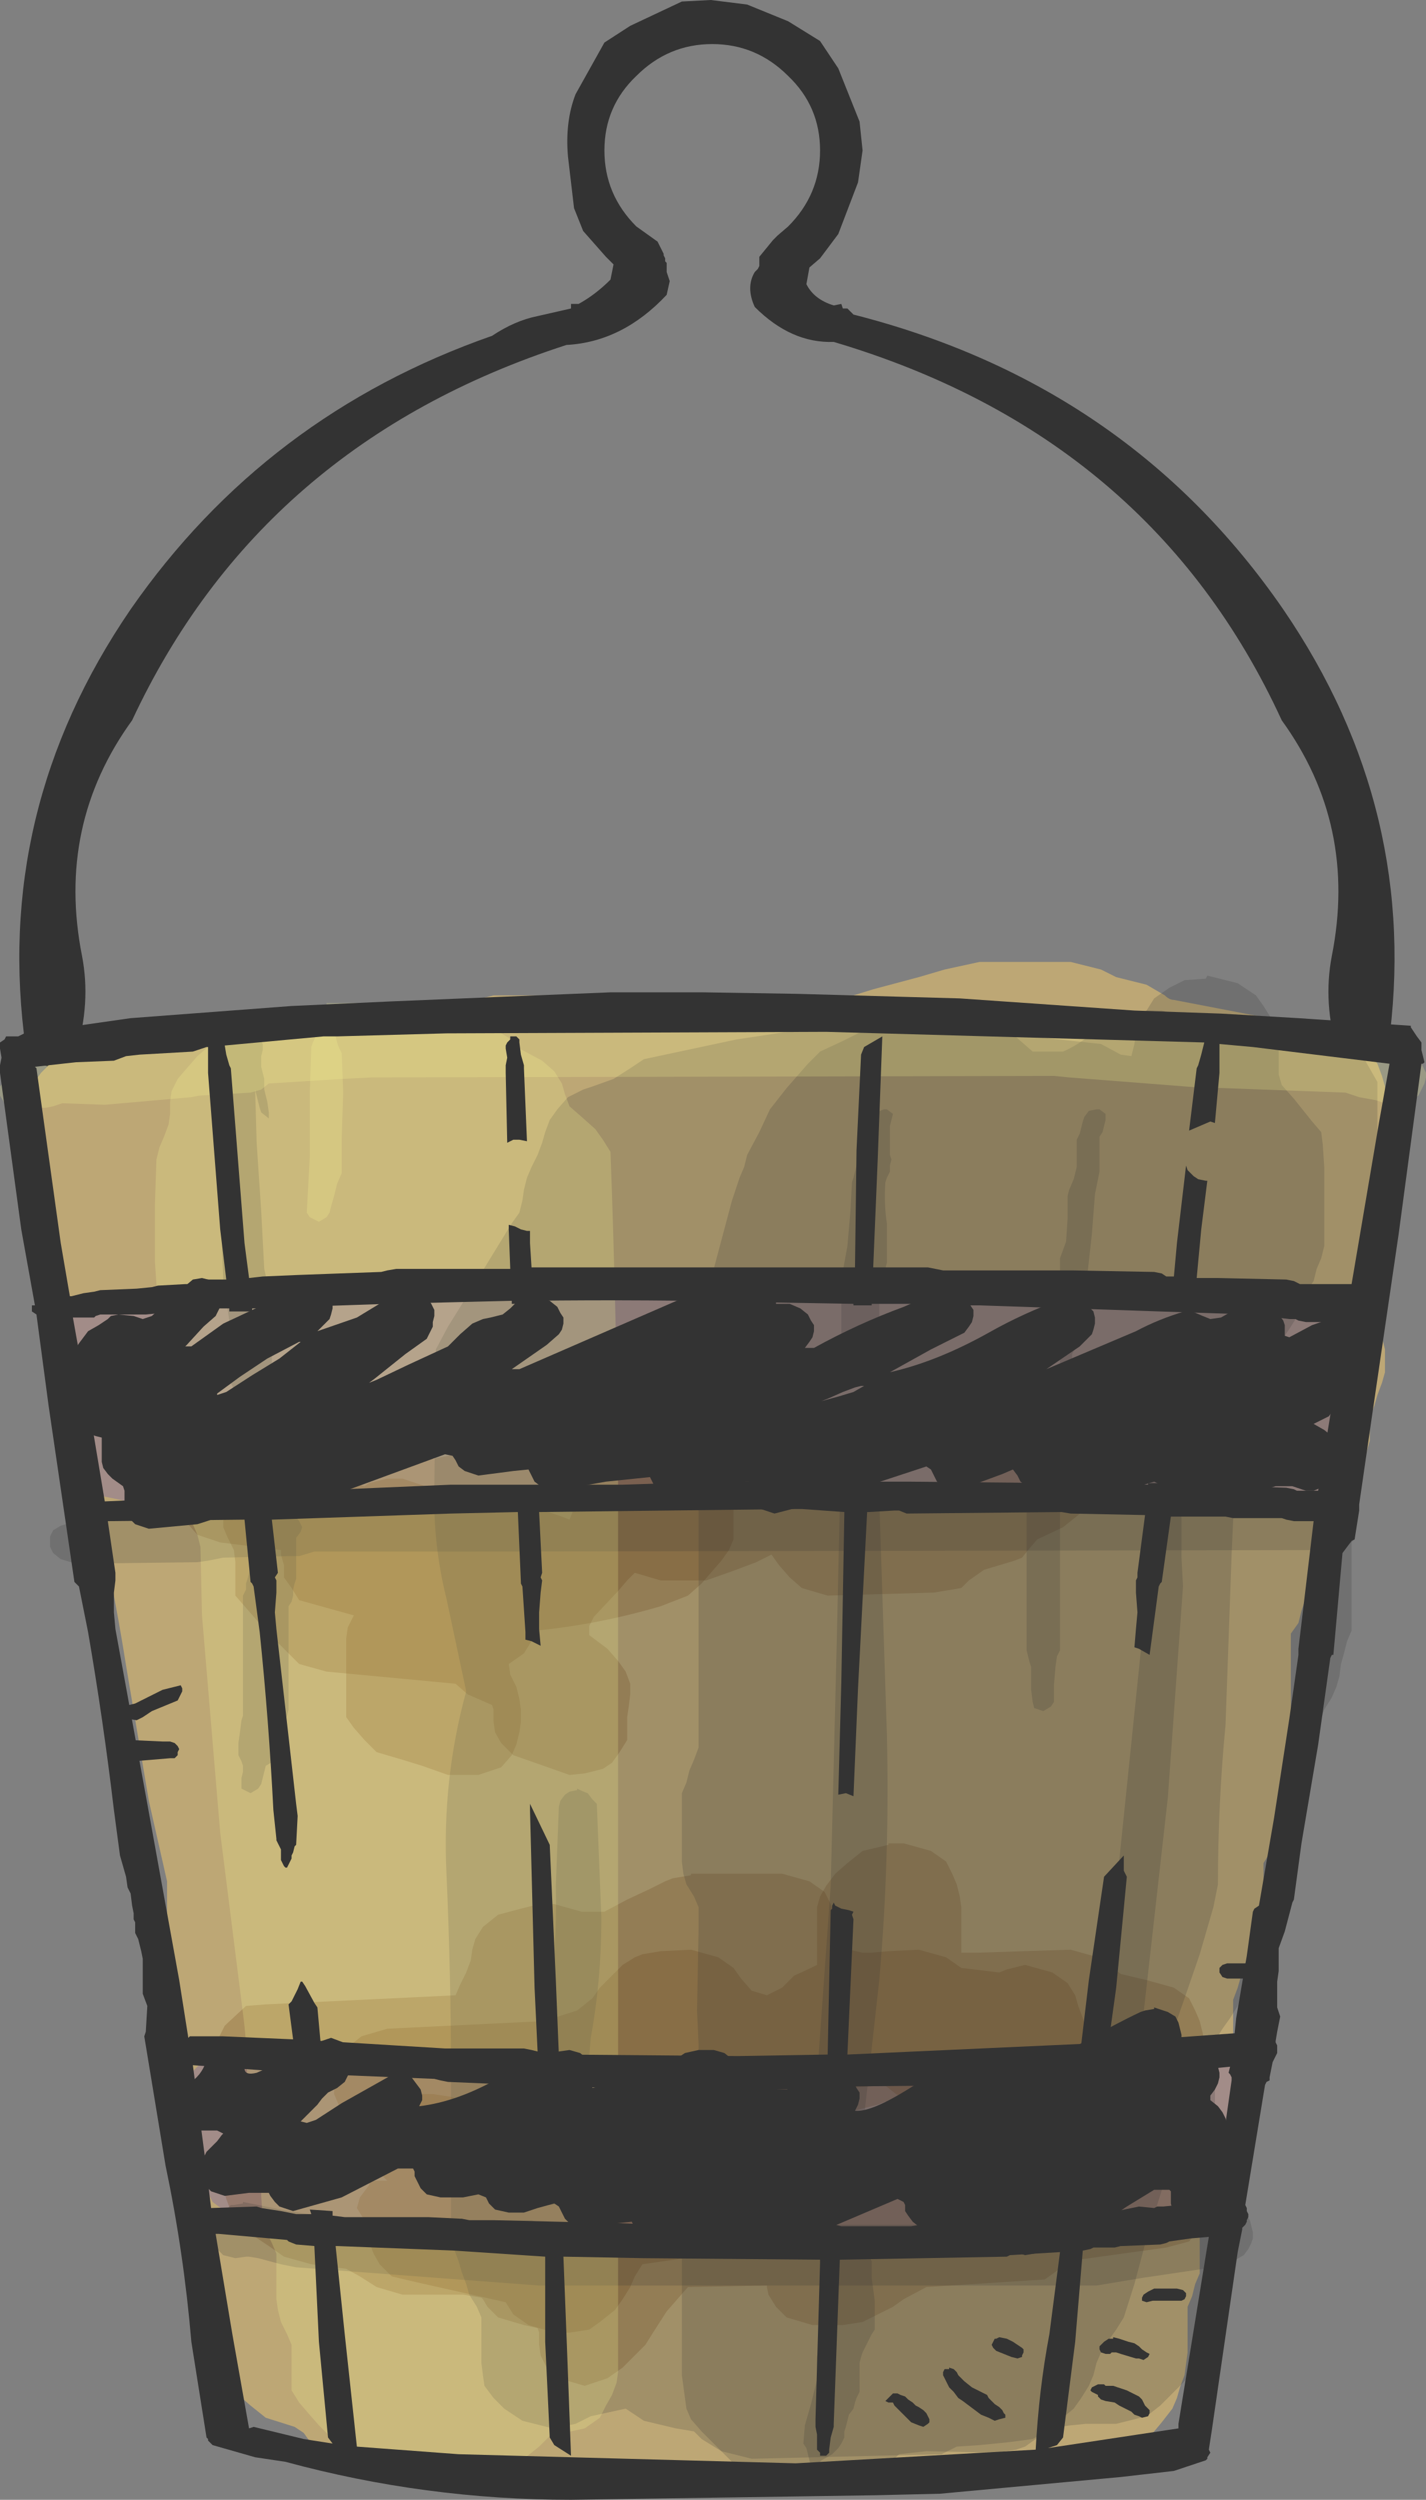 <?xml version="1.0" encoding="UTF-8" standalone="no"?>
<svg xmlns:xlink="http://www.w3.org/1999/xlink" height="82.25px" width="46.95px" xmlns="http://www.w3.org/2000/svg">
  <rect width="100%" height="100%" fill="#808080" stroke="none"/>
  <g transform="matrix(1.0, 0.0, 0.0, 1.0, 23.5, 41.15)">
    <path d="M4.1 -38.9 L4.8 -37.15 4.9 -36.2 4.75 -35.15 4.1 -33.45 3.5 -32.65 3.15 -32.35 3.05 -31.8 Q3.3 -31.3 3.95 -31.1 L4.2 -31.15 4.25 -31.0 4.4 -31.0 4.45 -30.95 4.6 -30.8 Q13.65 -28.5 18.75 -21.1 23.3 -14.45 22.2 -6.65 L21.75 -6.15 21.3 -6.0 20.55 -6.5 Q20.05 -8.15 20.35 -9.7 21.2 -14.0 18.7 -17.45 14.4 -26.8 3.95 -29.9 2.55 -29.85 1.35 -31.05 1.05 -31.7 1.35 -32.2 L1.45 -32.3 1.5 -32.4 1.5 -32.5 1.5 -32.7 1.95 -33.25 2.1 -33.4 2.45 -33.7 Q3.5 -34.75 3.5 -36.2 3.5 -37.65 2.45 -38.65 1.4 -39.7 -0.05 -39.7 -1.5 -39.7 -2.55 -38.65 -3.6 -37.65 -3.6 -36.2 -3.6 -34.75 -2.55 -33.7 L-1.85 -33.2 -1.65 -32.8 -1.65 -32.75 -1.6 -32.65 -1.6 -32.55 -1.55 -32.5 -1.55 -32.45 -1.55 -32.3 -1.55 -32.2 -1.45 -31.9 -1.55 -31.45 Q-3.0 -29.9 -4.85 -29.8 -14.9 -26.55 -19.15 -17.45 -21.65 -14.0 -20.8 -9.7 -20.5 -8.15 -21.0 -6.5 L-21.75 -6.0 -22.2 -6.15 -22.65 -6.65 Q-23.75 -14.45 -19.2 -21.1 -14.75 -27.5 -7.3 -30.1 -6.55 -30.6 -5.8 -30.75 L-4.7 -31.0 -4.7 -31.15 -4.45 -31.15 Q-3.9 -31.45 -3.4 -31.95 L-3.3 -32.45 -3.55 -32.7 -4.3 -33.55 -4.6 -34.3 -4.8 -36.0 Q-4.9 -37.15 -4.55 -38.05 L-3.6 -39.75 -2.75 -40.3 -1.05 -41.1 -0.1 -41.15 1.1 -41.0 2.45 -40.45 3.5 -39.8 4.1 -38.9" fill="#333333" fill-rule="evenodd" stroke="none"/>
    <path d="M6.75 -9.0 L7.6 -9.25 8.75 -9.5 11.75 -9.5 12.75 -9.25 13.25 -9.0 14.25 -8.75 14.85 -8.4 Q15.0 -8.25 15.15 -8.25 L17.75 -7.75 20.75 -7.25 21.35 -6.9 21.6 -6.5 21.85 -6.15 22.0 -5.75 22.1 -5.4 22.1 -5.0 22.1 -4.65 22.25 -4.3 22.45 -3.85 22.6 -3.5 22.6 -3.15 22.6 -2.75 22.5 -2.4 22.25 -2.0 22.0 -1.65 21.85 -1.25 21.75 -0.9 21.6 -0.5 21.5 -0.15 21.25 0.6 21.1 1.0 21.2 1.35 21.5 1.75 21.75 2.1 21.85 2.5 22.0 2.85 22.1 3.25 22.1 3.6 22.1 4.0 22.0 4.35 21.85 4.75 21.75 5.1 21.6 5.5 21.6 5.85 21.6 6.25 21.5 6.6 21.35 7.0 21.25 7.35 21.1 7.75 21.0 8.1 20.75 8.5 20.6 8.85 20.35 9.25 20.1 9.6 20.0 10.0 19.85 10.35 19.75 10.75 19.6 11.1 19.35 11.85 19.25 12.25 19.0 12.6 19.0 13.0 19.0 13.75 19.0 14.5 19.0 14.85 19.0 15.25 19.0 15.6 19.0 16.0 19.0 16.75 19.0 17.1 18.85 17.5 18.75 17.85 18.65 18.25 18.6 18.6 18.55 19.0 18.5 19.4 18.35 19.75 18.1 20.15 18.1 20.5 18.1 20.9 18.1 21.25 18.1 21.65 18.0 22.0 17.85 22.4 17.75 22.75 17.6 23.15 17.35 23.9 17.25 24.25 17.1 24.65 17.1 25.0 17.1 25.4 17.1 25.75 17.1 26.15 17.1 26.5 17.0 26.9 16.85 27.25 16.75 27.65 16.6 28.0 16.6 28.4 16.6 28.75 16.45 29.1 16.25 29.5 16.0 29.9 16.0 30.25 16.0 30.65 16.0 31.0 16.0 31.4 16.0 32.15 16.0 32.5 16.0 32.9 16.0 33.25 16.0 33.65 15.85 34.0 15.75 34.4 15.6 34.75 15.6 35.15 15.6 35.5 15.6 35.9 15.6 36.25 15.5 37.0 15.35 37.4 15.25 37.75 15.1 38.1 14.75 38.55 14.5 38.85 14.1 39.25 13.75 39.5 13.5 39.6 8.75 40.3 6.75 40.75 -2.25 40.75 -3.25 40.5 -3.75 40.25 -9.25 40.25 -11.25 40.25 -12.25 40.0 -12.9 39.65 -13.25 39.25 -13.5 38.9 -13.8 38.7 -14.75 38.4 -15.25 38.0 -15.65 37.65 -16.0 37.25 -16.35 36.85 -16.5 36.5 -16.55 36.15 -16.65 35.75 -16.9 35.4 -17.0 35.0 -17.1 34.3 -17.15 33.15 -17.15 32.75 -17.15 32.4 -17.15 32.0 -17.15 30.9 -17.15 29.4 -17.0 29.0 -16.9 28.65 -16.95 28.25 -17.0 27.9 -17.15 27.5 -17.25 27.15 -17.4 26.75 -17.5 26.4 -17.5 26.0 -17.5 25.65 -17.5 25.25 -17.5 24.9 -17.65 24.5 -17.75 24.1 -17.8 23.75 -17.9 23.4 -18.0 23.0 -18.0 22.65 -18.0 22.25 -18.0 21.9 -18.0 21.5 -18.0 21.15 -18.0 20.75 -18.6 18.1 -19.35 13.65 Q-19.95 9.85 -20.95 6.1 -21.7 3.2 -21.55 0.1 L-21.7 -0.25 -21.9 -0.65 -22.05 -1.0 -22.05 -1.4 -22.2 -1.75 -22.4 -2.15 -22.5 -2.5 -22.55 -2.9 -22.55 -3.25 -22.55 -3.65 -22.55 -4.4 -22.55 -4.75 -22.55 -5.15 -22.4 -5.5 -22.15 -5.85 -21.75 -6.25 -21.25 -6.6 -20.0 -7.25 -16.75 -7.65 -8.25 -8.15 -7.25 -8.4 4.6 -8.4 5.25 -8.6 6.75 -9.0" fill="#bda775" fill-rule="evenodd" stroke="none"/>
    <path d="M20.85 1.45 L21.15 1.65 21.35 1.85 21.4 2.0 21.55 2.2 21.55 2.4 21.6 2.95 21.6 3.5 21.6 3.9 21.6 4.45 21.6 4.85 21.5 5.0 21.4 5.2 21.35 5.4 21.3 5.6 21.2 5.75 21.15 5.95 21.0 6.15 20.7 6.5 20.7 6.65 20.8 6.85 20.85 7.0 20.8 7.2 20.75 7.4 20.65 7.55 20.55 7.7 20.4 7.75 20.1 7.9 19.95 8.1 19.7 8.25 19.35 8.4 18.6 8.4 18.15 8.25 17.85 8.1 17.8 8.05 17.6 8.1 15.1 8.1 14.55 8.05 4.5 7.65 -1.15 7.65 -17.75 8.35 -18.75 8.35 -19.3 8.25 -20.25 8.05 -20.8 7.95 -21.05 7.75 -21.25 7.6 -21.35 7.4 -21.45 7.2 -21.5 7.0 -21.5 6.85 -21.5 6.65 -21.45 6.45 -21.55 6.25 -21.7 6.1 -21.75 5.9 -21.75 5.7 -21.75 5.35 -21.75 5.15 -21.75 4.95 -21.75 4.75 -21.65 4.6 -21.55 4.4 -21.4 4.2 -21.25 4.0 -21.25 3.85 -21.3 3.65 -21.3 3.25 -21.3 2.9 -21.3 2.7 -21.3 2.5 -21.25 2.35 -21.1 2.15 -21.0 1.95 -20.8 1.75 -20.55 1.65 -20.35 1.6 -20.0 1.5 -19.5 1.65 -13.8 1.65 -13.25 1.55 -0.25 1.1 15.6 1.1 16.1 1.2 16.4 1.4 16.55 1.4 16.7 1.4 17.1 1.35 17.35 1.35 17.85 1.45 18.15 1.65 18.35 1.85 18.45 1.85 18.85 1.85 19.45 1.7 19.65 1.5 19.95 1.4 20.35 1.35 20.85 1.45 M17.15 26.65 L17.35 26.85 17.4 27.05 17.55 27.2 17.6 27.4 17.6 27.6 17.6 27.8 17.6 27.95 17.55 28.15 17.45 28.35 17.35 28.55 17.2 28.7 17.1 28.9 17.05 29.1 16.95 29.3 16.9 29.45 16.9 29.65 16.95 29.85 17.05 30.05 17.1 30.25 17.1 30.4 17.05 30.6 16.95 30.8 16.9 30.95 16.8 31.15 16.55 31.35 16.4 31.45 11.65 32.0 11.1 32.1 3.5 32.6 -1.0 32.6 -15.5 31.8 -16.0 31.65 -16.3 31.45 -16.5 31.3 -16.6 31.1 -16.7 30.9 -16.75 30.7 -16.85 30.55 -16.95 30.35 -17.15 30.0 -17.35 29.6 -17.4 29.4 -17.4 28.85 -17.45 28.1 -17.5 27.55 -17.4 27.35 -17.3 27.15 -17.1 26.95 -16.95 26.8 -16.6 26.65 -16.25 26.6 -15.75 26.6 -13.5 26.9 -13.0 26.95 8.1 27.2 16.35 26.35 16.85 26.45 17.15 26.65" fill="#a28c88" fill-rule="evenodd" stroke="none"/>
    <path d="M1.0 5.75 L1.35 6.15 1.5 6.5 1.55 6.85 1.5 7.25 1.4 7.6 1.0 8.0 0.65 8.35 0.65 8.75 0.65 9.1 0.65 9.5 0.5 9.85 0.25 10.2 -0.4 10.95 -0.85 11.35 -1.75 11.7 Q-3.8 12.3 -5.85 12.5 L-6.0 12.85 -6.25 13.25 -6.75 13.6 -6.7 13.95 -6.5 14.35 -6.4 14.75 -6.35 15.1 -6.35 15.5 -6.4 15.85 -6.5 16.25 -6.65 16.6 -7.0 17.0 -7.75 17.25 -8.75 17.25 -9.6 16.95 -10.25 16.75 -11.1 16.5 -11.5 16.1 -11.85 15.7 -12.1 15.35 -12.1 15.0 -12.1 14.6 -12.1 13.85 -12.1 13.1 -12.1 12.75 -12.05 12.4 -11.85 12.0 -12.75 11.75 -13.65 11.5 -13.9 11.1 -14.15 10.75 -14.15 10.35 -14.25 10.0 -14.25 9.85 -16.25 9.6 -17.0 9.35 -17.35 8.95 -17.5 8.6 -17.5 8.25 -17.45 7.9 -17.1 7.5 -16.75 7.25 -16.25 7.15 -13.25 7.0 -12.5 7.25 -12.1 7.6 -11.5 7.75 -11.35 7.65 -10.75 7.5 -10.25 7.5 -9.5 7.75 -9.0 8.1 -8.75 8.25 -5.75 8.5 -5.0 8.75 -4.75 8.85 -4.65 8.6 -4.6 8.25 -4.6 7.85 -4.35 7.5 -4.15 7.1 -3.95 6.75 -3.75 6.35 -3.35 6.1 -2.75 6.0 -2.0 6.0 -1.6 5.75 -0.75 5.55 -0.75 5.5 0.25 5.5 1.0 5.75" fill="#663300" fill-opacity="0.2" fill-rule="evenodd" stroke="none"/>
    <path d="M10.15 10.1 L9.9 10.2 8.9 10.5 8.4 10.85 8.15 11.1 7.25 11.25 3.75 11.35 2.9 11.1 2.5 10.75 2.15 10.35 1.9 10.0 1.4 10.25 0.6 10.55 -0.25 10.85 -1.75 10.85 -2.6 10.6 -2.85 10.85 -3.15 11.2 -3.95 12.05 -4.1 12.35 -4.1 12.65 -3.5 13.1 -3.15 13.5 -2.9 13.85 -2.75 14.25 -2.75 14.6 -2.8 15.0 -2.85 15.35 -2.85 15.75 -2.85 16.1 -3.1 16.5 -3.35 16.85 -3.65 17.05 -4.25 17.2 -4.75 17.25 -5.6 16.95 -6.6 16.6 -7.0 16.2 -7.2 15.85 -7.25 15.5 -7.25 15.1 -7.3 14.95 -8.1 14.6 -8.5 14.25 -12.75 13.85 -13.65 13.6 -14.0 13.25 -14.75 12.5 -15.75 11.35 -15.75 11.0 -15.75 10.6 -15.75 10.25 -15.8 9.85 -16.0 9.45 -16.15 9.1 -16.15 8.75 -16.05 8.35 -15.9 8.0 -15.75 7.6 -15.65 7.25 -15.35 6.85 -15.15 6.6 -14.85 6.5 -14.25 6.35 -13.5 6.6 -13.0 6.95 -12.65 7.1 -12.4 6.85 -12.1 6.6 -11.85 6.5 -11.25 6.35 -10.65 6.5 -9.85 6.7 -9.25 6.85 -8.75 6.75 -8.25 6.6 -7.5 6.5 -7.0 6.2 -6.85 6.1 -6.25 6.0 -5.75 6.0 -5.0 6.3 Q-4.85 6.35 -4.75 6.5 L-4.35 6.45 -3.75 6.4 -3.25 6.35 -2.5 6.6 -2.0 7.0 -1.6 7.35 -1.35 7.6 -1.25 7.65 -0.25 7.6 0.25 7.25 0.65 7.0 1.25 6.85 1.9 6.6 2.25 6.25 2.65 6.0 3.25 5.9 3.25 5.85 4.0 6.1 4.35 6.5 4.65 6.85 4.75 7.25 4.75 7.6 4.75 8.0 4.75 8.1 6.9 8.1 7.6 7.7 8.5 6.95 8.9 6.6 9.75 6.35 11.25 5.85 12.0 6.1 12.35 6.5 12.6 6.85 12.75 7.25 12.7 7.6 12.55 8.0 12.4 8.35 12.0 8.7 11.5 9.1 10.65 9.5 10.35 9.85 10.15 10.1" fill="#663300" fill-opacity="0.2" fill-rule="evenodd" stroke="none"/>
    <path d="M7.9 30.0 Q11.75 28.75 15.5 30.1 L15.85 30.5 16.1 30.9 16.25 31.25 16.2 31.6 16.05 32.0 15.85 32.35 15.65 32.6 14.9 32.8 11.65 33.25 11.25 33.6 10.9 33.85 7.0 34.1 6.25 34.5 5.9 34.75 4.9 35.25 4.25 35.35 3.25 35.35 2.4 35.1 2.05 34.75 1.8 34.35 1.75 34.1 1.75 34.05 -0.85 34.1 -1.55 34.9 -2.0 35.6 -2.25 36.0 -2.6 36.35 -3.0 36.75 -3.5 37.1 -4.25 37.35 -5.1 37.1 -5.5 36.75 -5.7 36.35 -5.75 36.0 -5.75 35.6 -5.8 35.45 -6.25 35.35 -7.1 35.1 -7.45 34.75 -7.6 34.5 -7.65 34.45 -8.25 34.35 -10.25 34.35 -11.1 34.1 -11.65 33.75 -12.1 33.5 -13.25 33.35 -14.15 33.1 -14.65 32.75 -15.25 32.35 -15.6 32.0 -15.9 31.6 -16.05 31.2 -16.15 30.85 -16.05 30.5 -15.9 30.1 -15.65 29.75 -14.75 29.5 -14.0 29.75 -13.5 30.1 -12.25 30.4 -11.25 30.6 -10.75 30.6 -11.1 30.25 -11.3 29.85 -11.35 29.5 -11.35 29.1 -11.2 28.75 -11.0 28.4 -10.6 28.0 -9.75 27.8 -9.75 27.75 -9.25 27.75 -8.6 27.85 -8.15 28.0 -7.85 28.1 1.15 29.15 2.4 29.35 7.25 30.0 7.9 30.0" fill="#663300" fill-opacity="0.2" fill-rule="evenodd" stroke="none"/>
    <path d="M1.15 29.85 L1.75 30.25 2.0 30.65 2.15 31.0 2.2 31.35 2.15 31.75 2.0 32.1 1.75 32.5 1.15 32.85 -2.35 33.35 -2.6 33.75 -2.75 34.1 -3.0 34.5 -3.25 34.85 -3.75 35.25 -4.1 35.5 -4.75 35.6 -5.25 35.6 -6.1 35.35 -6.6 35.0 -6.85 34.6 -9.75 33.95 -10.6 33.75 -11.0 33.35 -11.2 33.0 -11.35 32.6 -11.4 32.25 -11.5 31.9 -11.75 31.5 -11.65 31.15 -11.35 30.75 -11.25 30.35 -11.1 30.0 -10.85 29.6 -10.6 29.25 -9.75 29.05 -9.75 29.0 -9.0 29.25 -8.6 29.6 -8.5 30.0 -8.35 30.35 -8.25 30.5 -5.85 30.5 -5.35 30.25 -4.75 30.1 -2.25 29.6 0.25 29.6 1.15 29.85" fill="#663300" fill-opacity="0.2" fill-rule="evenodd" stroke="none"/>
    <path d="M11.65 24.1 L11.9 24.5 12.0 24.85 12.15 25.25 12.25 25.6 12.25 26.0 12.15 26.35 12.0 26.75 11.75 27.1 11.0 27.75 10.15 28.0 9.25 28.2 7.75 28.35 6.65 28.1 6.0 27.75 5.5 27.35 5.15 27.5 0.25 27.75 -0.6 27.45 -1.35 27.15 -2.25 26.75 -3.1 26.5 -3.85 26.5 -4.35 26.9 -4.75 27.2 -5.1 27.5 -6.0 27.6 -6.35 27.85 -6.65 27.95 -7.25 28.1 -9.1 28.25 -9.75 28.65 -10.0 28.85 -10.25 28.95 -10.75 29.1 -11.25 29.1 -12.5 29.1 -12.75 29.2 -13.25 29.35 -13.9 29.1 -14.2 28.7 -14.25 28.35 -14.3 28.2 -14.75 28.0 -15.65 27.75 -16.0 27.35 -16.25 27.0 -16.4 26.6 -16.4 26.25 -16.3 25.9 -16.1 25.5 -15.4 24.85 -14.75 24.8 -8.5 24.5 -8.35 24.15 -8.15 23.75 -8.0 23.35 -7.95 23.0 -7.85 22.65 -7.6 22.25 -7.1 21.85 -6.35 21.65 -5.75 21.5 -5.25 21.5 -4.35 21.75 -3.6 21.75 -2.85 21.35 -2.1 21.0 -1.6 20.75 -1.35 20.65 -0.75 20.55 -0.75 20.5 2.25 20.5 3.15 20.75 3.65 21.1 3.85 21.5 4.0 21.85 4.1 22.25 4.15 22.6 4.15 22.85 4.25 22.95 4.9 23.1 5.15 23.1 5.75 23.05 6.75 23.0 7.65 23.25 8.15 23.6 9.4 23.75 9.65 23.65 10.25 23.5 11.15 23.75 11.65 24.1" fill="#663300" fill-opacity="0.2" fill-rule="evenodd" stroke="none"/>
    <path d="M14.9 28.6 L7.25 28.75 6.4 28.5 5.9 28.15 5.65 28.0 5.4 28.1 4.4 28.35 4.0 28.7 3.65 29.0 3.4 29.1 2.75 29.2 2.25 29.25 1.4 28.95 0.65 28.6 0.0 28.25 -0.35 27.85 -1.1 27.5 -1.6 27.65 -2.35 27.9 -3.6 28.5 -4.6 28.75 -4.75 29.1 -4.95 29.5 -5.15 29.85 -5.35 30.1 -5.65 30.2 -6.25 30.35 -7.25 30.35 -8.75 29.9 -11.1 29.25 -11.6 28.85 -12.1 28.5 -12.35 28.1 -12.5 27.75 -12.5 27.35 -12.45 27.0 -12.4 26.6 -12.1 26.25 -11.6 25.85 -10.75 25.6 -5.6 25.35 -4.5 25.0 -4.0 24.6 -3.75 24.25 -3.35 23.85 -3.0 23.5 -2.6 23.25 -2.35 23.15 -1.75 23.05 -0.75 23.0 0.15 23.25 0.65 23.6 0.9 23.95 1.25 24.35 1.75 24.5 2.25 24.25 2.65 23.85 Q3.0 23.7 3.4 23.5 L3.4 23.1 3.4 22.75 3.4 22.35 3.4 21.6 3.5 21.25 3.7 20.9 4.0 20.5 4.4 20.15 4.9 19.75 5.75 19.55 5.75 19.5 6.25 19.5 7.15 19.75 7.65 20.1 7.85 20.5 8.0 20.85 8.1 21.25 8.15 21.6 8.15 22.0 8.15 22.75 8.15 23.1 8.65 23.1 11.75 23.0 12.65 23.25 13.15 23.6 13.4 23.8 14.25 24.0 15.15 24.25 15.65 24.6 15.85 25.0 16.0 25.35 16.1 25.75 16.15 26.1 16.15 26.5 16.15 26.85 16.0 27.25 15.9 27.6 15.7 27.95 15.25 28.35 14.9 28.6" fill="#663300" fill-opacity="0.2" fill-rule="evenodd" stroke="none"/>
    <path d="M16.1 -7.4 L18.75 -7.3 20.75 -7.05 21.25 -6.65 21.45 -6.25 21.65 -5.9 21.85 -5.55 21.85 -4.8 21.85 -3.65 21.85 -2.9 21.85 -2.15 21.85 -1.4 21.85 -0.65 21.8 -0.3 21.6 0.1 21.5 0.5 21.5 0.85 21.5 1.25 21.5 1.6 21.35 2.0 21.25 2.35 21.1 2.75 21.0 3.1 21.0 5.0 21.0 6.5 21.0 8.0 21.0 9.1 21.0 11.75 21.0 12.5 20.85 12.85 20.75 13.25 20.65 13.6 20.6 14.0 20.5 14.35 20.35 14.7 20.1 15.1 19.85 15.85 19.5 17.0 19.4 17.35 19.25 18.1 19.1 18.85 19.0 19.25 18.85 19.6 18.6 20.0 18.35 20.35 18.15 21.1 17.85 22.25 17.75 23.0 17.6 23.75 17.35 24.5 17.25 24.85 17.0 25.25 16.75 25.6 16.5 26.0 16.5 26.35 16.5 26.75 16.5 27.1 16.5 27.5 16.5 27.85 16.5 28.25 16.6 28.6 16.75 29.0 16.85 29.35 17.0 29.75 17.0 30.5 17.0 31.25 17.0 32.0 17.0 32.75 17.0 33.1 17.0 33.85 16.85 34.25 16.6 34.6 16.5 35.0 16.5 35.35 16.5 35.75 16.35 36.1 16.1 36.5 15.45 37.25 15.1 37.6 14.7 38.0 14.25 38.35 13.25 38.6 12.25 38.6 11.75 38.65 11.0 38.75 10.6 39.1 10.25 39.35 9.95 39.45 9.25 39.55 7.0 39.5 6.1 39.6 5.7 40.0 5.25 40.35 4.25 40.6 2.25 40.6 1.25 40.35 0.75 40.0 0.35 39.6 -0.4 38.85 -0.75 38.45 -0.9 38.1 -1.05 37.0 -1.05 35.85 -1.05 34.75 -1.05 34.0 -1.05 33.25 -1.05 32.85 -1.05 31.75 -0.9 31.4 -0.65 31.0 Q-0.45 30.1 -0.5 29.1 L-0.5 27.6 -0.5 26.1 -0.55 25.0 -0.5 22.35 -0.5 21.6 -0.65 21.25 -0.9 20.85 -1.0 20.5 -1.05 20.1 -1.05 19.35 -1.05 19.0 -1.05 18.6 -1.05 18.25 -1.05 17.85 -0.9 17.5 -0.8 17.1 -0.65 16.75 -0.5 16.35 -0.5 14.1 -0.5 12.25 -0.5 10.75 -0.5 8.5 -0.5 5.5 -0.3 4.7 -0.15 3.6 -0.05 2.85 0.0 2.1 0.0 1.35 0.0 0.6 0.2 -0.15 0.4 -0.9 0.6 -1.65 0.85 -2.4 1.0 -2.75 1.1 -3.15 1.5 -3.9 1.85 -4.65 2.4 -5.35 3.1 -6.15 3.5 -6.55 4.25 -6.9 4.75 -7.15 5.0 -7.25 5.75 -7.4 7.7 -7.85 7.75 -7.9 8.25 -7.9 9.25 -7.65 9.7 -7.25 10.1 -6.9 10.5 -6.55 11.5 -6.55 Q11.85 -6.7 12.2 -6.95 L12.75 -7.3 13.25 -7.65 14.25 -7.9 14.75 -7.9 15.75 -7.65 16.1 -7.4" fill="#333333" fill-opacity="0.2" fill-rule="evenodd" stroke="none"/>
    <path d="M17.25 -8.8 L17.85 -8.4 18.1 -8.05 18.35 -7.65 18.5 -7.3 18.6 -6.9 18.6 -6.55 18.6 -6.15 18.6 -5.8 18.7 -5.45 19.1 -5.0 19.7 -4.25 20.0 -3.9 20.05 -3.5 20.1 -2.75 20.1 -1.65 20.1 -0.15 20.0 0.25 19.85 0.6 19.75 1.0 19.5 1.35 19.35 1.75 19.25 2.1 19.0 2.5 18.5 3.25 17.9 4.4 17.25 5.5 17.05 10.0 16.85 15.6 Q16.6 18.2 16.6 20.85 L16.45 21.6 16.0 23.15 15.5 24.6 15.1 25.75 15.1 26.1 15.1 27.25 15.1 28.75 15.1 29.85 14.85 30.6 14.25 32.5 13.85 34.0 13.5 35.1 13.25 35.5 13.0 35.85 12.75 36.25 12.6 36.6 12.5 37.0 12.35 37.35 12.1 37.75 11.85 38.1 10.95 38.85 10.5 39.1 9.75 39.2 8.75 39.3 8.0 39.35 7.5 39.6 1.25 39.75 0.25 39.5 -0.4 39.1 -0.65 38.85 -1.25 38.75 -2.3 38.5 -2.9 38.1 -4.05 38.35 -4.55 38.6 -5.3 38.75 -6.3 38.5 -6.9 38.1 -7.25 37.75 -7.55 37.35 -7.6 37.0 -7.65 36.6 -7.65 35.85 -7.65 35.1 -7.8 34.75 -8.05 34.35 -8.15 34.0 -8.3 33.6 -8.4 33.25 -8.55 32.85 -8.65 32.5 -8.65 27.25 Q-8.65 23.85 -8.8 20.5 -8.95 17.4 -8.15 14.5 L-8.8 11.45 Q-9.25 9.65 -9.2 7.75 L-9.15 3.6 -9.15 3.25 -8.75 2.5 -7.6 0.65 -6.65 -0.9 -6.4 -1.25 -6.3 -1.65 -6.25 -2.0 -6.15 -2.4 -6.0 -2.75 -5.8 -3.15 -5.65 -3.55 -5.55 -3.9 -5.4 -4.3 -5.15 -4.65 -4.8 -5.05 -4.3 -5.3 -4.0 -5.4 -3.3 -5.65 -2.75 -6.0 -2.3 -6.3 0.75 -6.95 4.75 -7.55 5.75 -7.55 12.75 -6.8 13.4 -6.45 13.75 -6.4 13.85 -6.8 13.9 -7.15 14.0 -7.55 14.25 -7.9 14.5 -8.3 15.0 -8.65 15.5 -8.9 16.2 -8.95 16.25 -9.05 17.25 -8.8" fill="#333333" fill-opacity="0.2" fill-rule="evenodd" stroke="none"/>
    <path d="M21.1 9.35 L21.05 9.55 20.85 9.7 20.65 9.85 -8.0 9.9 -8.5 9.9 -13.15 9.9 -13.65 10.05 -14.0 10.05 -16.15 10.1 -16.65 10.2 -17.0 10.25 -21.0 10.3 -21.5 10.15 -21.75 9.95 -21.85 9.75 -21.85 9.6 -21.85 9.4 -21.75 9.2 -21.5 9.05 -21.0 8.9 -16.8 8.85 -16.4 8.7 -16.0 8.6 -13.8 8.55 -13.3 8.4 -13.0 8.35 -9.0 8.3 -8.0 8.3 20.35 8.3 20.7 8.4 20.95 8.6 21.1 8.8 21.15 8.95 21.15 9.15 21.1 9.35" fill="#333333" fill-opacity="0.2" fill-rule="evenodd" stroke="none"/>
    <path d="M16.85 31.4 L17.3 31.55 17.55 31.75 17.65 31.9 17.7 32.1 17.75 32.3 17.75 32.5 17.7 32.65 17.6 32.85 17.45 33.05 17.1 33.25 16.8 33.4 14.1 33.8 12.6 34.05 -5.75 34.05 -13.75 33.45 -14.25 33.35 -15.0 33.15 -15.3 33.1 -15.4 33.1 -15.75 33.15 -16.15 33.05 -16.35 32.85 -16.45 32.65 -16.55 32.5 -16.55 32.3 -16.5 32.1 -16.4 31.95 -16.25 31.75 -16.05 31.55 -15.9 31.4 -15.8 31.4 -15.5 31.35 -15.5 31.3 -14.5 31.5 -14.0 31.6 -12.65 31.8 -12.15 31.9 -6.0 31.9 -5.55 32.05 12.4 32.05 14.6 31.7 16.35 31.4 16.85 31.4" fill="#333333" fill-opacity="0.2" fill-rule="evenodd" stroke="none"/>
    <path d="M-14.8 -5.65 L-14.8 -5.3 -14.7 -4.9 -14.65 -4.55 -14.65 -4.35 -14.9 -4.55 -14.95 -4.7 -15.05 -5.1 -15.1 -5.3 -15.05 -3.55 -14.9 -1.3 -14.8 0.6 -14.6 1.5 Q-14.5 2.15 -14.55 2.85 L-14.55 4.15 -14.6 4.35 -14.75 4.55 -14.75 4.7 -14.75 4.9 -14.85 5.1 -15.05 5.25 -15.25 5.4 -15.5 5.3 -15.65 5.05 -15.75 4.9 -15.75 4.7 -15.8 4.55 -15.9 4.35 -15.9 3.4 -15.95 2.3 -16.15 0.95 -16.25 -1.7 -16.4 -4.65 -16.3 -6.75 -16.2 -6.9 -16.1 -7.1 -15.75 -7.2 -15.75 -7.25 -15.5 -7.15 -15.25 -7.1 -14.95 -6.95 -14.85 -6.8 -14.85 -6.6 -14.9 -6.4 -14.9 -6.25 -14.9 -6.05 -14.85 -5.85 -14.8 -5.65" fill="#333333" fill-opacity="0.2" fill-rule="evenodd" stroke="none"/>
    <path d="M-14.5 8.4 L-14.1 8.55 -13.8 8.7 -13.65 8.9 -13.55 9.1 -13.6 9.25 -13.75 9.45 -13.75 9.65 -13.75 9.85 -13.75 10.2 -13.75 10.6 -13.75 10.8 -13.8 10.95 -13.85 11.15 -13.85 11.35 -13.9 11.55 -14.0 11.7 -14.0 12.45 -14.0 13.6 -14.0 14.9 -14.0 15.1 -14.05 15.3 -14.1 15.45 -14.15 15.85 -14.25 16.2 -14.3 16.4 -14.35 16.6 -14.5 16.8 -14.75 16.95 -14.8 17.15 -14.85 17.35 -14.9 17.55 -15.0 17.7 -15.25 17.85 -15.55 17.7 -15.55 17.55 -15.55 17.35 -15.5 17.15 -15.5 16.95 -15.55 16.8 -15.65 16.6 -15.65 16.4 -15.65 16.2 -15.6 15.85 -15.55 15.45 -15.5 15.3 -15.5 14.35 -15.5 12.85 -15.5 11.35 -15.4 11.15 -15.4 10.95 -15.35 10.8 -15.3 10.6 -15.25 10.4 -15.25 10.2 -15.25 10.05 -15.2 9.65 -15.2 9.3 -15.15 9.1 -15.15 8.9 -15.05 8.7 -14.9 8.55 -14.5 8.45 -14.5 8.4" fill="#333333" fill-opacity="0.2" fill-rule="evenodd" stroke="none"/>
    <path d="M5.45 8.2 L5.7 15.9 Q5.8 20.0 5.45 24.0 L4.95 28.5 4.85 28.85 4.65 29.4 4.4 30.15 4.4 30.35 4.3 30.55 4.2 30.7 4.1 30.9 4.05 31.1 3.95 31.3 3.9 31.5 3.8 31.65 3.7 31.85 3.6 32.05 3.45 32.15 3.4 32.2 3.1 32.35 2.95 32.55 2.85 32.7 2.6 32.85 2.3 32.75 2.3 32.55 2.35 32.35 2.4 32.15 2.45 32.0 2.4 31.8 2.4 31.6 2.4 31.4 2.45 31.25 2.55 31.05 2.65 30.65 2.8 30.5 2.85 30.1 3.0 29.55 3.2 28.8 3.3 28.6 3.85 20.9 4.05 12.85 4.15 8.35 4.25 8.15 4.35 7.95 4.45 7.85 4.6 7.8 4.85 7.75 4.85 7.7 5.15 7.85 5.35 8.05 5.45 8.2" fill="#333333" fill-opacity="0.2" fill-rule="evenodd" stroke="none"/>
    <path d="M10.3 13.15 L10.3 11.45 10.3 9.6 10.3 8.3 10.35 8.1 10.45 7.9 10.85 7.8 11.15 7.9 11.3 8.1 11.4 8.3 11.4 9.8 11.4 11.45 11.4 12.95 11.4 13.15 11.3 13.35 11.25 13.7 11.2 14.3 11.2 14.85 11.1 15.0 10.85 15.15 10.55 15.05 10.5 14.85 10.45 14.45 10.45 14.1 10.45 13.7 10.4 13.55 10.35 13.35 10.3 13.15" fill="#333333" fill-opacity="0.2" fill-rule="evenodd" stroke="none"/>
    <path d="M-4.5 17.7 Q-4.3 17.8 -4.15 17.85 L-4.0 18.05 -3.85 18.2 -3.7 21.95 Q-3.7 24.0 -4.05 25.9 L-4.25 28.35 -4.3 28.55 -4.35 28.9 -4.45 29.3 -4.55 29.65 -4.55 29.85 -4.55 30.05 -4.55 30.2 -4.65 30.4 -4.8 30.6 -4.85 30.8 -4.85 31.0 -4.85 31.15 -5.0 31.35 -5.4 31.4 -5.55 31.2 -5.6 31.05 -5.6 30.85 -5.7 30.65 -5.8 30.5 -5.9 30.3 -5.9 30.1 -5.95 29.75 -5.95 29.35 -6.0 29.0 -5.45 25.05 Q-5.15 23.0 -5.2 20.9 L-5.1 18.3 -5.05 18.1 -4.9 17.9 -4.75 17.8 -4.5 17.75 -4.5 17.7" fill="#333333" fill-opacity="0.2" fill-rule="evenodd" stroke="none"/>
    <path d="M4.6 32.75 L4.9 32.85 5.1 33.05 5.2 33.25 5.2 33.8 5.3 34.55 5.3 35.3 5.3 35.5 5.2 35.65 5.1 35.85 4.9 36.25 4.85 36.4 4.8 36.6 4.8 36.8 4.8 37.15 4.8 37.55 4.7 37.75 4.65 37.9 4.6 38.1 4.45 38.3 4.4 38.5 4.35 38.7 4.3 38.85 4.3 39.05 4.2 39.25 4.1 39.4 3.9 39.6 3.55 39.8 3.4 39.95 3.2 40.0 3.15 39.8 3.1 39.6 3.05 39.4 2.95 39.25 3.0 38.65 3.2 37.95 3.4 37.15 3.4 37.0 3.4 36.8 3.4 36.4 3.45 36.05 3.55 35.85 3.65 35.65 3.75 35.5 3.85 35.3 3.9 34.75 3.9 34.0 3.95 33.25 4.05 33.05 4.2 32.85 4.6 32.75" fill="#333333" fill-opacity="0.2" fill-rule="evenodd" stroke="none"/>
    <path d="M12.6 -4.65 L12.7 -4.65 12.9 -4.5 12.9 -4.3 12.85 -4.1 12.8 -3.9 12.7 -3.75 12.7 -3.15 12.7 -2.6 12.55 -1.85 12.45 -0.55 12.3 0.8 12.3 1.7 12.25 1.9 12.15 2.1 12.1 2.45 12.0 2.85 11.9 3.2 11.8 3.4 11.8 3.6 11.8 3.8 11.8 3.95 11.7 4.1 11.45 4.2 11.4 4.0 11.4 3.85 11.4 3.65 11.4 3.45 11.3 3.25 11.2 3.1 11.35 2.15 11.4 1.0 11.4 0.25 11.6 -0.3 11.65 -1.05 11.65 -1.8 11.7 -2.0 11.85 -2.35 11.9 -2.55 11.95 -2.75 11.95 -2.9 11.95 -3.1 11.95 -3.3 11.95 -3.5 11.95 -3.65 12.05 -3.85 12.1 -4.05 12.15 -4.25 12.2 -4.4 12.35 -4.6 12.6 -4.65" fill="#333333" fill-opacity="0.2" fill-rule="evenodd" stroke="none"/>
    <path d="M5.7 -4.65 L5.9 -4.5 5.85 -4.3 5.8 -4.1 5.8 -3.9 5.8 -3.55 5.8 -3.15 5.85 -3.0 5.8 -2.8 5.8 -2.6 5.7 -2.4 5.65 -2.25 Q5.6 -1.55 5.7 -0.9 L5.7 0.4 5.45 1.35 5.45 1.7 5.45 2.1 5.45 2.65 5.45 2.85 5.4 3.05 5.35 3.2 5.35 3.4 5.35 3.6 5.25 3.75 5.15 3.95 4.85 4.15 4.75 4.3 4.6 4.45 4.45 4.3 4.4 4.15 4.4 3.95 4.35 3.8 4.35 3.6 4.35 3.4 4.3 3.2 4.2 3.05 4.2 2.45 4.2 1.7 4.2 0.95 4.4 -0.15 4.5 -1.3 4.55 -2.25 4.6 -2.4 4.65 -2.6 4.7 -2.8 4.8 -3.0 4.9 -3.15 4.9 -3.35 4.9 -3.55 4.9 -3.75 4.9 -3.9 5.1 -4.3 5.35 -4.55 5.6 -4.65 5.7 -4.65" fill="#333333" fill-opacity="0.2" fill-rule="evenodd" stroke="none"/>
    <path d="M15.15 7.45 L15.3 7.65 15.4 8.8 15.4 10.1 15.45 11.05 14.95 18.0 14.15 25.1 13.3 29.05 13.2 29.2 13.1 29.4 12.95 29.6 12.85 29.8 12.8 30.0 12.7 30.35 12.6 30.75 12.55 30.9 12.4 31.1 12.3 31.2 Q12.2 31.3 12.05 31.35 L11.95 31.55 11.85 31.75 11.8 31.9 11.7 32.05 11.5 32.1 11.45 32.0 11.55 31.8 11.6 31.6 11.7 31.4 11.75 31.25 11.7 31.05 11.65 30.85 11.7 30.65 11.75 30.3 11.85 29.9 11.95 29.55 11.95 29.35 11.95 29.15 11.95 29.0 11.95 28.8 13.3 20.55 14.15 12.3 14.4 7.6 14.55 7.45 14.6 7.45 14.85 7.35 15.15 7.45" fill="#333333" fill-opacity="0.2" fill-rule="evenodd" stroke="none"/>
    <path d="M11.3 -7.6 L11.8 -7.5 14.5 -7.4 15.05 -7.35 21.0 -7.2 21.45 -7.05 22.0 -6.95 22.45 -6.8 22.75 -6.65 23.15 -6.45 23.25 -6.25 23.35 -6.05 23.45 -5.85 23.45 -5.7 23.4 -5.5 23.3 -5.3 23.2 -5.1 22.95 -4.95 22.5 -4.8 22.25 -4.8 21.8 -4.95 21.25 -5.05 20.8 -5.2 16.75 -5.35 16.2 -5.35 11.7 -5.7 11.2 -5.75 -11.25 -5.7 -12.25 -5.65 -14.65 -5.5 -14.9 -5.3 -15.25 -5.2 -16.95 -5.1 -17.2 -5.05 -20.05 -4.8 -21.45 -4.85 -21.75 -4.75 -22.0 -4.7 -22.75 -4.7 -23.0 -4.75 -23.35 -4.85 -23.5 -5.1 -23.5 -5.25 -23.5 -5.4 -23.35 -5.6 -23.1 -5.8 -23.05 -6.0 -22.95 -6.2 -22.75 -6.35 -22.6 -6.5 -22.25 -6.55 -21.25 -6.7 -20.75 -6.8 -18.25 -6.9 -17.85 -6.95 -16.5 -7.1 -15.5 -7.25 -14.5 -7.4 -13.85 -7.5 -13.6 -7.65 -13.25 -7.65 -11.75 -7.85 -11.25 -7.95 -9.1 -8.0 -8.75 -8.05 -7.75 -8.2 -7.75 -8.25 4.0 -8.25 7.5 -8.2 7.95 -8.05 8.45 -7.85 8.7 -7.75 11.0 -7.65 11.3 -7.6" fill="#ffff99" fill-opacity="0.2" fill-rule="evenodd" stroke="none"/>
    <path d="M-12.35 -6.7 L-12.25 -6.5 -12.2 -5.2 -12.25 -3.7 -12.25 -2.55 -12.4 -2.2 -12.5 -1.8 -12.6 -1.45 -12.65 -1.25 -12.75 -1.1 -13.0 -0.95 -13.3 -1.1 -13.4 -1.25 -13.3 -3.1 -13.3 -5.2 -13.25 -6.7 -13.2 -6.85 -13.1 -7.05 -12.8 -7.15 -12.75 -7.2 -12.45 -7.05 -12.4 -6.85 -12.35 -6.7" fill="#ffff99" fill-opacity="0.2" fill-rule="evenodd" stroke="none"/>
    <path d="M-3.4 -3.25 Q-3.2 2.15 -3.15 7.6 L-3.15 23.35 -3.15 36.9 -3.2 37.25 -3.35 37.65 -3.55 38.0 -3.75 38.4 -4.25 38.75 -5.4 39.0 -5.75 39.35 -6.25 39.75 -7.25 40.0 -10.75 40.0 -11.75 39.75 -12.25 39.35 -12.65 39.0 -13.0 38.65 -13.35 38.25 -13.65 37.9 -13.9 37.5 -13.9 37.15 -13.9 36.75 -13.9 36.4 -13.9 36.0 -14.05 35.65 -14.25 35.25 -14.35 34.85 -14.4 34.5 -14.4 34.1 -14.4 33.75 -14.4 33.35 -14.4 33.0 -14.55 32.65 -14.75 32.25 -14.85 31.85 -14.9 31.1 -14.9 30.75 -14.9 30.35 -15.0 29.6 -15.15 28.9 -15.4 28.1 Q-15.3 26.6 -15.5 25.1 L-16.25 19.15 -16.85 12.0 -16.9 9.75 -17.0 9.35 -17.15 9.0 -17.25 8.6 -17.3 8.25 -17.4 7.85 -17.5 7.5 -17.65 6.75 -17.9 6.0 -17.9 5.6 -17.9 5.25 -17.9 4.85 -18.0 4.5 -18.15 4.1 -18.25 3.75 -18.4 3.35 -18.4 3.0 -18.4 2.6 -18.35 2.25 -18.25 1.85 -18.35 1.1 -18.4 0.35 -18.4 -0.4 -18.4 -1.5 -18.35 -3.0 -18.25 -3.4 -18.1 -3.75 -17.95 -4.15 -17.9 -4.5 -17.9 -4.9 -17.85 -5.25 -17.65 -5.65 -17.35 -6.0 -17.0 -6.4 -16.6 -6.75 -16.25 -7.0 -16.0 -7.1 -15.25 -7.3 -14.65 -7.4 -14.15 -7.65 -13.75 -7.9 -13.5 -8.0 -12.75 -8.1 -12.75 -8.15 -11.75 -8.15 -10.9 -7.9 -10.25 -7.65 -9.25 -7.65 -8.25 -7.65 -7.4 -7.4 -6.75 -7.0 -6.4 -6.65 -5.65 -6.25 -5.25 -5.9 -5.0 -5.5 -4.9 -5.15 -4.75 -4.75 -4.35 -4.4 -3.9 -4.0 -3.65 -3.65 -3.4 -3.25" fill="#ffff99" fill-opacity="0.2" fill-rule="evenodd" stroke="none"/>
    <path d="M4.95 -6.7 L5.55 -7.05 5.4 -3.05 5.25 0.55 7.05 0.55 7.3 0.6 7.55 0.65 9.2 0.65 11.7 0.65 11.8 0.65 14.5 0.7 14.75 0.75 14.9 0.85 15.15 0.85 15.25 -0.25 15.55 -2.8 15.6 -2.65 15.8 -2.45 15.95 -2.35 16.2 -2.3 16.25 -2.3 16.05 -0.7 15.9 0.9 16.3 0.9 16.6 0.9 18.85 0.95 19.1 1.0 19.3 1.1 21.0 1.1 21.9 -4.2 22.25 -6.15 17.75 -6.7 16.65 -6.8 16.65 -6.75 16.65 -6.65 16.65 -6.35 16.65 -6.1 16.65 -5.85 16.5 -4.2 16.35 -4.25 15.65 -3.95 15.9 -6.0 15.95 -6.1 16.05 -6.45 16.15 -6.85 3.7 -7.2 -8.8 -7.15 -12.4 -7.05 -12.6 -7.05 -12.7 -7.05 -12.85 -7.05 -16.1 -6.75 -16.05 -6.45 -15.95 -6.1 -15.9 -6.0 -15.45 -0.25 -15.3 0.9 -14.85 0.85 -13.7 0.8 -10.95 0.7 -10.75 0.65 -10.45 0.6 -6.7 0.6 -6.75 -0.7 -6.75 -0.85 -6.55 -0.8 -6.35 -0.7 -6.15 -0.65 -6.05 -0.65 -6.05 -0.25 -6.0 0.55 -5.55 0.55 1.3 0.55 4.65 0.55 4.7 -3.3 4.85 -6.45 4.95 -6.7 M2.75 -8.45 L8.1 -8.3 13.85 -7.9 16.7 -7.8 19.25 -7.65 22.95 -7.4 22.95 -7.35 23.15 -7.05 23.3 -6.85 23.3 -6.75 23.3 -6.7 23.3 -6.6 23.35 -6.4 23.4 -6.2 23.35 -6.15 23.3 -6.15 22.55 -0.55 21.7 5.25 21.25 8.35 21.25 8.45 21.25 8.55 21.1 9.5 21.0 9.55 20.7 9.95 20.45 12.75 20.4 13.3 20.35 13.3 20.3 13.4 19.9 16.25 19.35 19.5 19.1 21.35 19.05 21.45 18.8 22.4 18.6 22.95 18.6 23.05 18.6 23.7 18.55 24.05 18.55 24.6 18.55 24.9 18.65 25.2 18.55 25.7 18.5 26.0 18.5 26.05 18.55 26.15 18.55 26.2 18.55 26.3 18.55 26.4 18.5 26.5 18.45 26.6 18.4 26.7 18.3 27.2 18.3 27.3 18.2 27.35 18.15 27.45 17.5 31.4 17.55 31.5 17.55 31.6 17.6 31.7 17.6 31.8 17.55 31.9 17.55 31.95 17.5 32.05 17.4 32.15 17.4 32.2 17.25 32.95 16.4 38.8 16.3 39.45 16.35 39.55 16.25 39.7 16.25 39.75 16.2 39.8 15.15 40.15 13.4 40.35 7.45 40.9 5.35 40.95 -4.7 41.1 Q-9.5 41.1 -14.1 39.85 L-15.1 39.7 -16.5 39.3 -16.65 39.15 -16.65 39.1 -16.7 39.05 -17.2 35.9 Q-17.45 32.95 -18.05 30.1 L-18.75 25.85 -18.7 25.7 -18.65 24.85 -18.8 24.45 -18.8 24.15 -18.8 23.8 -18.8 23.4 -18.8 23.3 -18.85 23.05 -18.95 22.65 -19.05 22.45 -19.05 22.3 -19.05 22.1 -19.1 22.0 -19.1 21.9 -19.1 21.8 -19.15 21.55 -19.2 21.15 -19.3 20.95 -19.35 20.6 -19.55 19.9 -19.75 18.4 Q-20.1 15.45 -20.6 12.55 L-20.9 11.05 -21.0 10.95 -21.05 10.9 -21.9 5.1 -22.3 2.1 -22.45 2.0 -22.45 1.9 -22.45 1.8 -22.35 1.8 -22.8 -0.7 -23.5 -5.85 -23.5 -6.1 -23.45 -6.35 -23.5 -6.65 -23.5 -6.75 -23.5 -6.85 -23.35 -6.95 -23.3 -7.05 -23.05 -7.05 -22.9 -7.05 -22.7 -7.15 -19.2 -7.65 -13.9 -8.05 -10.65 -8.2 -7.05 -8.35 -3.4 -8.5 -0.35 -8.5 2.75 -8.45 M18.95 2.25 L17.65 2.1 8.75 1.8 7.65 1.8 7.55 1.8 7.45 1.75 5.2 1.75 5.2 1.8 4.6 1.8 4.6 1.75 1.7 1.7 Q-2.2 1.6 -6.0 1.65 L-6.0 1.75 -6.65 1.75 -6.65 1.65 -10.75 1.75 -15.2 1.9 -15.2 2.0 -15.95 2.0 -15.95 1.9 -16.5 1.9 -16.65 1.9 -16.8 1.95 -17.1 2.0 -17.25 2.0 -18.2 2.05 -18.7 2.1 -19.95 2.1 -20.05 2.1 -20.2 2.1 -20.35 2.15 -20.4 2.2 -20.55 2.2 -20.9 2.2 -21.1 2.2 -20.5 5.55 -20.05 8.25 -16.65 8.1 -16.1 8.1 -15.65 8.05 -13.35 7.9 -8.65 7.7 -6.45 7.7 -5.8 7.7 -4.4 7.7 -3.0 7.7 -1.45 7.65 0.3 7.6 0.4 7.6 6.25 7.6 6.4 7.6 11.5 7.65 11.8 7.65 14.3 7.7 14.3 7.65 14.8 7.65 14.9 7.65 15.2 7.7 15.25 7.7 15.35 7.75 17.1 7.75 17.35 7.75 18.85 7.8 19.1 7.85 19.2 7.9 19.9 7.9 19.95 7.55 20.8 2.35 19.55 2.35 19.5 2.35 19.25 2.3 19.15 2.25 18.95 2.25 M15.05 8.75 L14.75 10.9 14.7 10.95 14.65 11.05 14.45 12.55 14.35 13.3 14.0 13.1 13.85 13.05 13.9 12.45 13.95 11.9 13.9 11.25 13.9 10.85 13.95 10.75 13.95 10.6 14.2 8.7 11.75 8.65 11.45 8.6 6.35 8.65 6.1 8.55 5.95 8.55 5.1 8.6 5.05 8.6 4.75 14.4 4.6 17.95 4.35 17.85 4.1 17.9 4.2 14.2 4.3 8.6 2.9 8.5 2.75 8.5 -5.75 8.6 -5.65 10.6 -5.7 10.75 -5.65 10.85 -5.7 11.25 -5.75 11.9 -5.75 12.45 -5.7 13.0 -6.0 12.85 -6.2 12.8 -6.2 12.55 -6.3 11.05 -6.35 10.95 -6.35 10.9 -6.45 8.6 -8.65 8.65 -14.55 8.85 -14.35 10.6 -14.45 10.75 -14.4 10.85 -14.4 11.25 -14.45 11.9 -14.4 12.45 -13.75 18.2 -13.7 18.6 -13.75 19.55 -13.8 19.6 -13.85 19.8 -13.9 19.9 -13.9 20.0 -13.95 20.1 -14.0 20.2 -14.05 20.3 -14.1 20.3 -14.15 20.25 -14.2 20.15 -14.25 20.05 -14.25 19.95 -14.25 19.7 -14.4 19.4 -14.4 19.35 -14.5 18.4 Q-14.65 15.45 -14.95 12.55 L-15.15 11.05 -15.2 10.95 -15.25 10.9 -15.45 8.85 -19.95 8.9 -19.7 10.6 -19.7 10.75 -19.7 10.85 -19.75 11.25 -19.75 11.9 -19.7 12.45 -18.65 18.2 -17.6 24.0 -17.3 25.9 -17.25 25.85 -16.15 25.85 -13.85 25.95 -14.0 24.8 -13.9 24.7 -13.7 24.3 -13.6 24.05 -13.55 24.05 -13.45 24.2 -13.15 24.75 -13.05 24.9 -12.95 26.0 -8.85 26.25 -6.25 26.25 -6.0 26.3 -5.8 26.35 -5.9 24.25 -6.05 18.4 -6.05 18.2 -5.4 19.55 -5.2 24.0 -5.1 26.45 -5.0 26.45 0.8 26.5 3.75 26.45 3.85 21.7 3.9 21.65 3.9 21.55 3.95 21.45 4.0 21.55 4.2 21.65 4.45 21.7 4.6 21.75 4.55 21.85 4.6 22.0 4.4 26.45 12.1 26.1 12.35 24.0 12.85 20.6 13.5 19.9 13.5 20.1 13.5 20.3 13.5 20.4 13.6 20.6 13.25 24.25 13.0 26.05 17.15 25.75 17.2 25.25 17.55 23.2 17.75 21.75 17.8 21.65 17.95 21.55 18.45 18.65 18.95 15.4 19.25 13.3 19.25 13.2 19.25 13.1 19.75 8.9 19.1 8.9 18.85 8.85 18.7 8.8 17.1 8.8 16.85 8.75 15.1 8.75 15.05 8.75 M16.95 27.05 L17.0 26.85 12.85 27.25 12.85 27.35 12.0 27.35 11.55 27.35 11.5 27.35 11.3 27.4 9.75 27.4 9.55 27.45 4.35 27.5 4.35 27.6 3.75 27.6 3.75 27.5 3.5 27.55 0.75 27.65 -5.1 27.5 -5.1 27.65 -5.75 27.65 -5.75 27.5 -6.4 27.45 -8.75 27.35 -9.0 27.3 -9.2 27.25 -12.9 27.1 -12.9 27.25 -13.7 27.25 -13.75 27.05 -17.15 26.8 -16.75 29.85 -16.55 31.5 -15.05 31.45 -14.9 31.5 -14.25 31.6 -13.75 31.7 -13.25 31.7 -13.3 31.55 -12.55 31.6 -12.55 31.75 -12.15 31.8 -9.4 31.8 -8.35 31.85 -8.3 31.85 -8.05 31.9 -7.25 31.9 -3.05 32.0 -2.0 32.05 3.55 32.1 3.55 31.95 3.6 31.95 4.2 32.1 4.3 32.1 6.5 32.1 6.8 32.05 9.4 31.95 9.5 31.9 9.7 31.9 11.55 31.85 11.55 31.8 12.55 31.75 14.0 31.45 14.5 31.5 14.6 31.45 14.8 31.45 15.8 31.35 16.15 31.25 16.25 31.2 16.45 31.2 16.45 31.15 16.5 31.15 17.05 27.3 17.05 27.2 17.0 27.1 16.95 27.05 M13.2 32.8 L12.5 32.8 12.4 32.85 12.15 32.9 11.9 35.9 11.5 39.05 11.3 39.3 11.0 39.4 15.3 38.75 15.3 38.6 16.25 32.75 16.3 32.45 15.7 32.5 15.0 32.6 14.9 32.65 14.7 32.7 13.45 32.75 13.4 32.75 13.2 32.8 M11.4 32.95 L9.75 33.05 9.65 33.1 4.15 33.2 3.95 38.6 3.95 38.7 3.85 39.05 3.8 39.45 3.8 39.55 3.7 39.65 3.6 39.65 3.5 39.65 3.5 39.55 3.4 39.45 3.4 39.35 3.4 39.25 3.4 38.95 3.35 38.7 3.35 38.45 3.5 33.3 3.5 33.2 -2.3 33.15 -4.95 33.1 -4.85 35.65 -4.7 39.65 -5.25 39.3 -5.4 39.05 -5.55 35.9 -5.55 33.1 -8.55 32.9 -12.4 32.75 -12.45 32.75 -12.15 35.65 -11.75 39.35 -8.4 39.6 2.7 39.9 10.6 39.45 Q10.7 37.5 11.05 35.65 L11.4 32.95 M-22.3 -6.0 L-21.5 -0.25 -21.2 1.5 -21.15 1.5 -20.75 1.4 -20.4 1.35 -20.2 1.3 -19.0 1.25 -18.5 1.2 -18.3 1.15 -17.4 1.1 -17.25 1.1 -17.05 1.05 -16.85 0.95 -16.05 0.95 -16.25 -0.7 -16.65 -5.85 -16.65 -6.1 -16.65 -6.35 -16.65 -6.65 -16.65 -6.7 -16.7 -6.7 -17.15 -6.55 -18.9 -6.45 -19.35 -6.4 -19.75 -6.25 -21.0 -6.2 -22.35 -6.05 -22.3 -6.0 M-6.5 -7.05 L-6.4 -6.95 -6.4 -6.85 -6.35 -6.45 -6.25 -6.1 -6.25 -6.0 -6.15 -3.6 -6.4 -3.65 -6.6 -3.65 -6.8 -3.55 -6.85 -5.85 -6.85 -6.1 -6.8 -6.35 -6.85 -6.65 -6.85 -6.75 -6.8 -6.85 -6.7 -6.95 -6.7 -7.05 -6.6 -7.05 -6.5 -7.05 M-15.85 35.65 L-15.3 38.75 -15.15 38.7 -13.5 39.1 -12.55 39.25 -12.7 39.05 -13.0 35.9 -13.15 32.75 -13.75 32.7 -14.0 32.6 -14.05 32.55 -16.3 32.35 -16.4 32.35 -15.85 35.65" fill="#333333" fill-rule="evenodd" stroke="none"/>
    <path d="M5.85 37.65 L5.9 37.6 6.0 37.6 6.05 37.6 6.15 37.65 6.3 37.7 6.4 37.8 6.55 37.9 6.65 38.0 6.75 38.05 6.9 38.15 7.0 38.25 7.05 38.35 7.1 38.45 7.1 38.55 7.05 38.6 6.9 38.7 6.75 38.65 6.5 38.55 6.3 38.35 6.2 38.25 6.1 38.15 6.0 38.05 5.95 38.0 5.9 37.9 5.75 37.9 5.65 37.85 5.75 37.75 5.85 37.65" fill="#333333" fill-rule="evenodd" stroke="none"/>
    <path d="M8.0 36.9 L8.05 37.0 8.15 37.1 8.25 37.2 8.5 37.4 8.8 37.55 9.0 37.65 9.05 37.75 9.15 37.85 9.25 37.95 9.4 38.05 9.5 38.15 9.55 38.25 9.6 38.3 9.6 38.4 9.4 38.45 9.25 38.5 9.05 38.4 8.8 38.3 8.6 38.15 8.2 37.85 8.05 37.75 7.9 37.55 7.75 37.4 7.65 37.2 7.55 37.0 7.55 36.9 7.6 36.8 7.75 36.8 7.75 36.75 7.9 36.8 8.0 36.9" fill="#333333" fill-rule="evenodd" stroke="none"/>
    <path d="M9.65 35.8 L9.85 35.9 10.15 36.1 10.2 36.15 10.2 36.25 10.15 36.35 10.15 36.4 10.0 36.45 9.8 36.4 9.55 36.3 9.3 36.2 9.2 36.1 9.15 36.0 9.2 35.9 9.25 35.8 9.3 35.8 9.4 35.75 9.65 35.8" fill="#333333" fill-rule="evenodd" stroke="none"/>
    <path d="M13.6 37.5 L13.8 37.6 14.0 37.7 14.1 37.8 14.15 37.9 14.2 38.0 14.25 38.05 14.35 38.15 14.35 38.25 14.3 38.35 14.1 38.4 14.0 38.35 13.85 38.3 13.75 38.2 13.55 38.1 13.35 38.0 13.2 37.9 12.9 37.85 12.75 37.8 12.65 37.7 12.65 37.65 12.45 37.55 12.4 37.5 12.45 37.4 12.65 37.3 12.75 37.3 12.85 37.3 12.9 37.35 13.15 37.35 13.6 37.5" fill="#333333" fill-rule="evenodd" stroke="none"/>
    <path d="M14.35 36.3 L14.3 36.4 14.15 36.5 14.0 36.45 13.9 36.45 13.4 36.3 13.25 36.25 13.1 36.25 13.05 36.3 12.9 36.3 12.75 36.25 12.7 36.15 12.7 36.05 12.75 36.0 12.85 35.9 13.0 35.8 13.05 35.8 13.15 35.8 13.15 35.75 13.35 35.8 13.65 35.9 13.85 35.95 14.0 36.05 14.1 36.15 14.25 36.25 14.35 36.3" fill="#333333" fill-rule="evenodd" stroke="none"/>
    <path d="M15.55 34.3 L15.55 34.4 15.5 34.5 15.4 34.55 15.25 34.55 14.65 34.55 14.45 34.55 14.25 34.6 14.1 34.55 14.1 34.45 14.15 34.35 14.3 34.25 14.4 34.2 14.5 34.15 14.65 34.15 15.25 34.15 15.45 34.2 15.55 34.3" fill="#333333" fill-rule="evenodd" stroke="none"/>
    <path d="M18.35 23.55 L18.4 23.65 18.4 23.75 18.35 23.8 18.25 23.85 18.05 23.9 18.0 23.9 17.9 23.95 16.9 23.95 16.75 23.9 16.65 23.75 16.65 23.7 16.65 23.6 16.75 23.5 16.9 23.45 17.9 23.45 18.0 23.45 18.35 23.55" fill="#333333" fill-rule="evenodd" stroke="none"/>
    <path d="M-17.55 14.3 L-17.5 14.4 -17.5 14.5 -17.55 14.6 -17.6 14.7 -17.65 14.8 -18.5 15.15 -18.8 15.35 -18.9 15.4 -19.0 15.45 -19.3 15.4 -19.5 15.3 -19.5 15.2 -19.45 15.15 -19.4 15.05 -19.25 14.95 -19.05 14.9 -18.15 14.45 -17.75 14.35 -17.55 14.3" fill="#333333" fill-rule="evenodd" stroke="none"/>
    <path d="M-19.25 16.1 L-18.15 16.15 -17.9 16.15 -17.75 16.2 -17.65 16.3 -17.6 16.4 -17.65 16.5 -17.65 16.6 -17.7 16.65 -17.75 16.7 -17.9 16.7 -19.1 16.8 -19.15 16.8 -19.25 16.85 -19.4 16.8 -19.5 16.7 -19.55 16.6 -19.55 16.5 -19.55 16.4 -19.55 16.3 -19.45 16.2 -19.4 16.15 -19.25 16.15 -19.25 16.1" fill="#333333" fill-rule="evenodd" stroke="none"/>
    <path d="M12.1 1.65 L12.35 1.85 12.5 2.0 12.55 2.2 12.55 2.4 12.5 2.6 12.45 2.75 12.05 3.15 10.95 3.9 13.9 2.65 Q14.65 2.25 15.5 2.0 L15.75 2.0 16.1 2.15 16.35 2.25 16.7 2.2 17.05 2.0 17.3 1.9 17.45 1.85 17.75 1.8 18.0 1.75 18.35 1.9 18.6 2.1 18.75 2.3 18.8 2.45 18.8 2.65 18.8 2.8 18.95 2.85 19.7 2.45 21.0 2.0 21.35 2.15 21.6 2.35 21.75 2.55 21.8 2.7 21.8 2.9 21.8 3.1 21.75 3.25 21.65 3.45 21.55 3.65 21.45 3.75 21.3 3.85 21.0 3.95 20.8 4.15 20.55 4.35 20.55 4.5 20.55 4.7 20.55 4.9 20.5 5.1 20.4 5.25 20.25 5.45 20.05 5.55 19.75 5.7 20.1 5.9 20.35 6.1 20.5 6.25 20.55 6.45 20.55 6.65 20.5 6.85 20.55 7.0 20.55 7.2 20.5 7.4 20.35 7.6 20.1 7.75 19.75 7.9 19.5 7.9 19.05 7.75 18.5 7.75 16.8 8.25 15.5 8.4 15.05 8.25 14.85 8.1 14.75 7.9 14.7 7.7 14.5 7.6 14.0 7.75 13.5 7.9 13.25 7.9 12.8 7.8 12.45 7.7 12.1 7.75 11.5 7.85 10.75 7.9 10.3 7.75 10.1 7.6 10.0 7.4 9.85 7.2 9.5 7.35 8.55 7.7 Q8.4 7.75 8.3 7.85 L8.0 7.9 7.55 7.75 7.35 7.6 7.25 7.4 7.15 7.2 7.0 7.1 3.35 8.3 2.0 8.65 1.55 8.5 1.35 8.35 1.25 8.15 1.15 7.95 1.15 7.75 1.15 7.6 1.05 7.6 0.05 8.0 -1.25 8.15 -1.7 8.0 -1.9 7.85 -2.0 7.65 -2.1 7.45 -3.55 7.6 -5.25 7.9 -5.7 7.75 -5.9 7.6 -6.0 7.4 -6.1 7.2 -6.6 7.25 -7.75 7.4 -8.2 7.25 -8.4 7.1 -8.5 6.9 -8.6 6.75 -8.85 6.7 -12.8 8.15 -14.1 8.4 -14.55 8.25 -14.8 8.1 Q-15.85 8.65 -17.0 9.0 L-18.6 9.15 -19.05 9.0 -19.2 8.85 -19.35 8.65 -19.4 8.45 -19.4 8.25 -19.4 8.1 -19.4 7.9 -19.45 7.75 -19.8 7.5 -19.95 7.35 -20.1 7.15 -20.15 6.95 -20.15 6.75 -20.15 6.6 -20.15 6.4 -20.15 6.2 -20.15 6.15 -20.35 6.1 -20.8 5.95 -20.95 5.75 -21.1 5.6 -21.1 5.4 -21.1 5.2 -21.1 5.0 -21.05 4.85 -20.95 4.7 -21.1 4.65 -21.45 4.5 -21.6 4.35 -21.65 4.15 -21.65 3.95 -21.55 3.8 -21.35 3.6 -21.1 3.4 -21.0 3.2 -20.9 3.05 -20.75 2.85 -20.6 2.65 -20.25 2.45 -19.95 2.25 -19.85 2.15 -19.6 2.1 -19.1 2.15 -18.8 2.25 -18.5 2.15 -17.75 1.45 -17.15 0.95 -16.85 0.9 -16.45 1.0 -16.3 1.2 -16.2 1.4 -16.2 1.6 -16.2 1.75 -16.3 1.95 -16.4 2.15 -16.8 2.5 -17.35 3.1 -17.4 3.15 -17.2 3.15 -16.15 2.4 -14.55 1.65 -14.3 1.45 -14.1 1.3 -13.9 1.15 -13.65 1.1 -13.35 1.0 -12.95 1.15 -12.7 1.35 -12.6 1.5 -12.55 1.7 -12.55 1.9 -12.6 2.1 -12.65 2.25 -12.85 2.45 -13.05 2.65 -11.75 2.2 -10.35 1.35 -10.05 1.25 -9.65 1.4 -9.4 1.6 -9.3 1.75 -9.2 1.95 -9.2 2.15 -9.25 2.35 -9.25 2.5 -9.35 2.7 -9.45 2.9 -10.15 3.4 -11.15 4.2 -11.35 4.35 -11.1 4.25 -10.05 3.75 -8.75 3.15 -8.55 2.95 -8.35 2.75 -7.95 2.4 -7.6 2.25 -7.35 2.2 -6.95 2.1 -6.7 1.9 -6.5 1.7 -6.35 1.6 -6.0 1.55 -5.75 1.5 -5.4 1.65 -5.15 1.85 -5.05 2.05 -4.95 2.2 -4.95 2.4 -5.0 2.6 -5.1 2.75 -5.5 3.1 -6.65 3.9 -6.4 3.9 -0.65 1.4 Q0.3 1.0 1.25 0.75 L1.6 0.9 1.85 1.1 1.95 1.25 2.05 1.45 2.05 1.65 2.05 1.75 2.25 1.75 2.5 1.75 2.85 1.9 3.1 2.1 3.2 2.3 3.3 2.45 3.3 2.65 3.25 2.85 3.15 3.0 3.0 3.2 3.3 3.2 Q4.75 2.4 6.25 1.85 L7.4 1.35 7.75 1.25 8.1 1.4 8.35 1.6 8.45 1.8 8.55 1.95 8.55 2.15 8.5 2.35 8.4 2.5 8.25 2.7 7.15 3.25 5.8 4.0 Q7.35 3.65 9.05 2.7 10.2 2.05 11.45 1.6 L11.75 1.5 12.1 1.65 M4.85 4.45 L4.65 4.5 4.25 4.65 3.8 4.85 3.55 4.95 4.1 4.8 4.6 4.65 4.95 4.45 4.85 4.45 M-13.65 3.0 L-14.7 3.55 -15.6 4.15 -16.35 4.7 -16.35 4.75 -16.05 4.65 -15.2 4.1 -14.3 3.55 -13.6 3.0 -13.65 3.0" fill="#333333" fill-rule="evenodd" stroke="none"/>
    <path d="M14.2 25.0 L14.5 24.95 14.5 24.9 14.95 25.05 15.2 25.2 15.3 25.4 15.35 25.6 15.4 25.8 15.4 25.95 15.35 26.15 15.45 26.2 15.75 26.15 16.2 26.3 16.45 26.45 16.55 26.65 16.6 26.85 16.65 27.05 16.65 27.2 16.6 27.4 16.5 27.6 16.35 27.8 16.35 27.95 16.6 28.15 16.75 28.35 16.85 28.55 16.9 28.75 16.95 28.9 16.95 29.1 17.0 29.3 17.05 29.45 17.1 29.65 17.2 29.85 17.2 30.05 17.2 30.2 17.2 30.6 17.2 30.95 17.1 31.15 17.0 31.35 16.65 31.7 16.45 31.9 16.0 32.05 15.55 31.9 15.3 31.7 15.1 31.55 15.05 31.35 15.05 31.15 15.05 30.95 15.0 30.9 14.5 30.9 13.6 31.45 12.2 32.4 11.8 32.55 11.3 32.65 10.55 33.0 10.25 33.05 9.8 32.9 9.55 32.7 9.4 32.5 9.3 32.35 9.3 32.15 9.25 32.05 9.0 32.05 8.4 32.1 8.05 32.2 7.75 32.25 7.25 32.3 6.8 32.15 6.55 31.95 6.4 31.75 6.3 31.6 6.3 31.4 6.25 31.3 6.05 31.2 3.7 32.2 2.55 32.75 2.25 32.75 1.75 32.8 1.3 32.65 1.05 32.45 0.85 32.3 0.75 32.25 0.4 32.35 -0.2 32.55 -1.75 32.75 -2.2 32.6 -2.45 32.4 -2.55 32.2 -2.65 32.05 -2.7 31.95 -3.2 32.0 -4.0 32.15 -4.25 32.15 -4.7 32.05 -4.9 31.85 -5.0 31.65 -5.1 31.45 -5.25 31.35 -5.8 31.5 -6.25 31.65 -6.75 31.65 -7.2 31.55 -7.4 31.35 -7.5 31.15 -7.75 31.05 -8.25 31.15 -9.0 31.15 -9.45 31.05 -9.65 30.85 -9.75 30.65 -9.85 30.45 -9.85 30.3 -9.9 30.2 -10.4 30.2 -12.25 31.15 -13.85 31.6 -14.3 31.45 -14.45 31.3 -14.6 31.1 -14.65 31.0 -15.3 31.0 -16.1 31.1 -16.55 30.95 -16.7 30.8 -16.85 30.6 -16.85 30.4 -16.85 30.2 -16.85 30.05 -16.8 29.85 -16.7 29.65 -16.35 29.3 -16.2 29.1 -16.15 29.05 -16.35 28.95 -17.1 28.95 -17.45 28.85 -17.65 28.65 -17.7 28.45 -17.7 28.3 -17.7 28.1 -17.7 27.95 -17.2 27.35 Q-16.8 27.05 -16.7 26.6 L-16.5 26.4 -16.35 26.3 -16.1 26.2 -15.8 26.35 -15.6 26.55 -15.5 26.75 -15.45 26.9 Q-15.45 27.15 -15.05 27.05 L-13.45 26.35 -12.95 26.05 -12.9 26.0 -12.6 25.9 -12.2 26.05 -12.05 26.25 -11.95 26.4 -11.9 26.6 -11.9 26.8 -11.9 26.95 -12.05 27.15 -12.15 27.35 -12.4 27.55 -12.7 27.7 -12.9 27.9 -13.05 28.1 -13.4 28.45 -13.6 28.65 -13.4 28.7 -13.1 28.6 -12.25 28.05 -10.65 27.15 -10.35 27.1 -9.95 27.2 -9.8 27.4 -9.65 27.6 -9.6 27.8 -9.6 27.95 -9.7 28.15 Q-8.4 28.0 -6.95 27.15 L-5.4 26.55 -5.2 26.4 -5.1 26.35 -4.75 26.3 -4.4 26.4 -4.15 26.6 -4.05 26.8 -3.95 26.95 -3.95 27.15 -3.95 27.35 -4.0 27.55 -3.05 27.35 -1.85 26.9 -1.5 26.8 -1.25 26.6 -0.95 26.4 -0.5 26.3 0.0 26.3 0.35 26.4 0.6 26.6 0.7 26.8 0.8 26.95 0.8 27.15 0.8 27.25 1.0 27.3 1.5 27.3 1.85 27.4 2.1 27.6 2.4 27.6 2.9 27.4 3.25 27.2 3.4 27.1 3.75 27.05 4.0 27.05 4.35 27.15 4.6 27.35 4.7 27.55 4.8 27.7 4.8 27.9 4.75 28.1 4.65 28.3 Q5.15 28.35 6.3 27.65 7.25 27.05 8.25 26.7 L8.5 26.7 8.9 26.85 9.1 27.05 9.25 27.2 9.35 27.35 9.55 27.4 12.35 25.95 Q13.2 25.45 14.05 25.05 L14.2 25.0" fill="#333333" fill-rule="evenodd" stroke="none"/>
  </g>
</svg>
